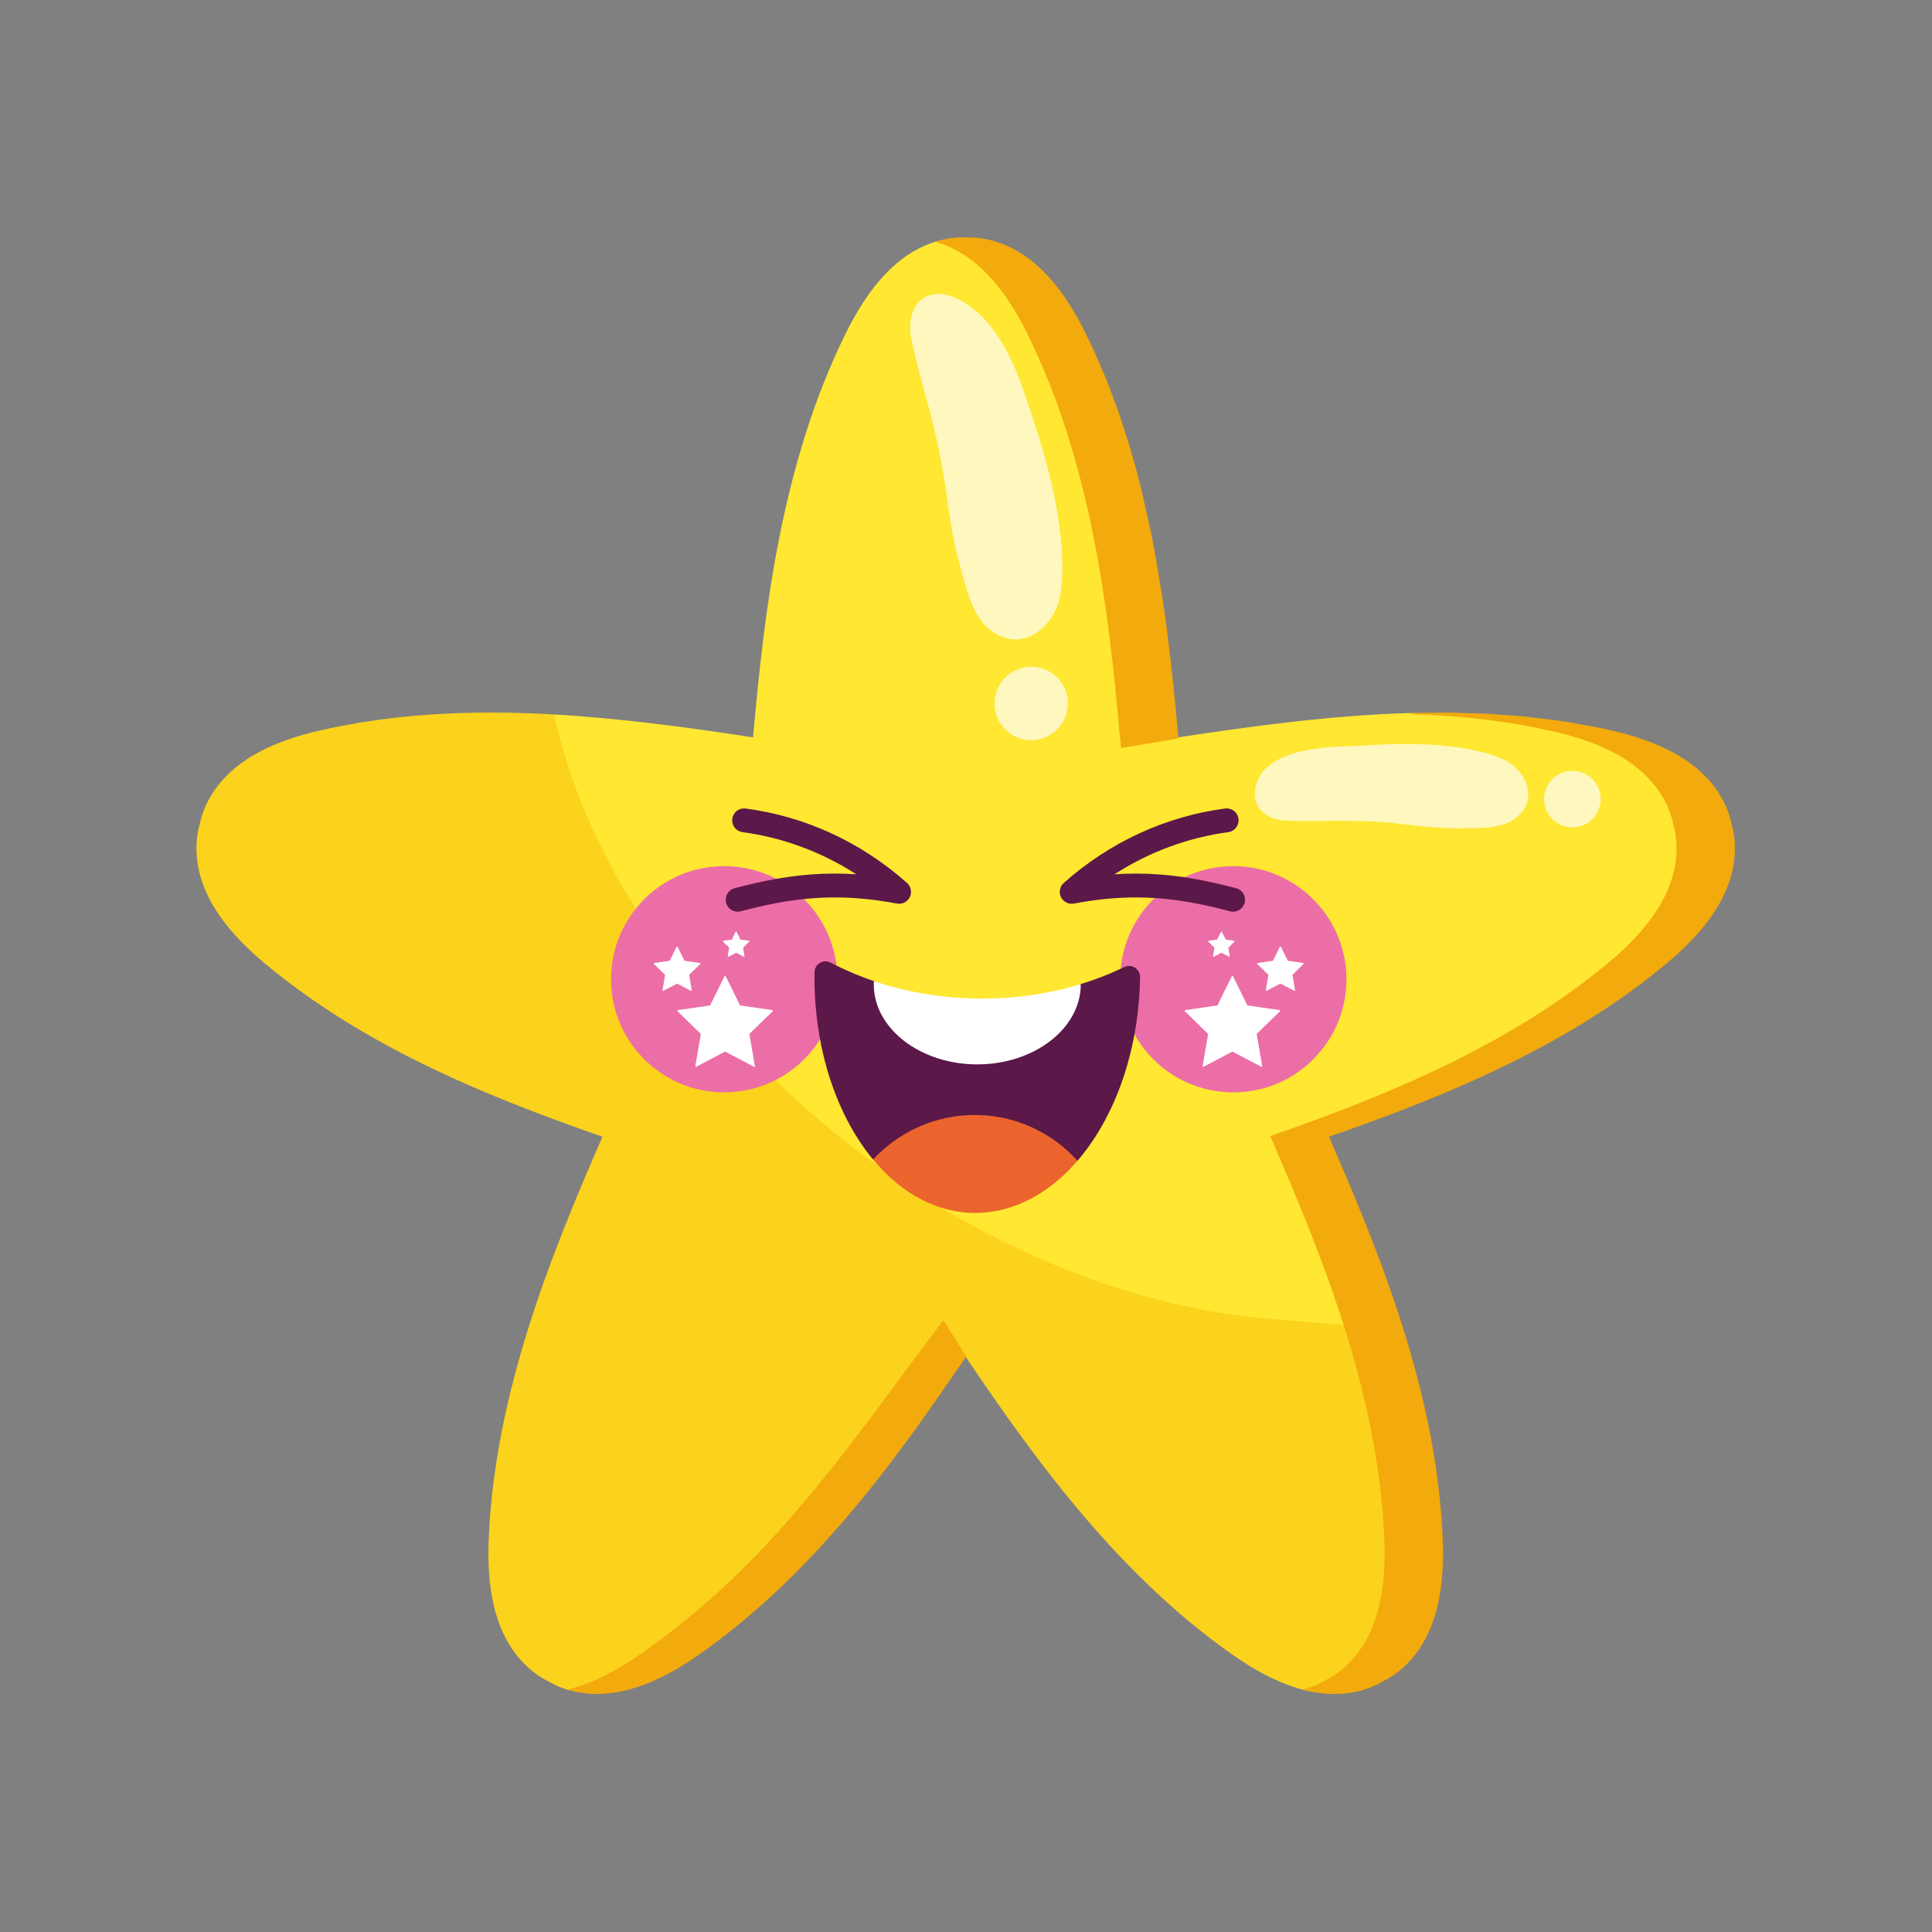 <?xml version="1.0" encoding="utf-8"?>
<!-- Generator: Adobe Illustrator 27.5.0, SVG Export Plug-In . SVG Version: 6.00 Build 0)  -->
<svg version="1.1" id="Capa_2_00000174583160797886262930000000574717726575293078_"
	 xmlns="http://www.w3.org/2000/svg" xmlns:xlink="http://www.w3.org/1999/xlink" x="0px" y="0px" viewBox="0 0 2122 2122"
	 style="enable-background:new 0 0 2122 2122;" xml:space="preserve">
<rect x="0" y="0" width="2122" height="2122" fill="#808080" stroke="none"/>
<path style="fill:#FFE732;" d="M1839.135,905.432c-2.94-14.85-9.622-29.108-19.864-42.383
	c-22.311-28.923-59.576-48.933-113.927-61.171c-48.719-10.972-99.545-17.116-155.413-18.782
	c-86.86,2.429-174.558,14.36-256.397,26.894l-61.042,10.134l-1.075-9.571c-12.324-140.044-31.354-301.388-101.588-443.897
	c-24.628-49.973-52.808-81.518-86.151-96.436c-4.724-2.112-9.523-3.898-14.261-5.306h-0.356c-4.734,1.405-9.53,3.191-14.261,5.306
	c-33.34,14.918-61.52,46.463-86.151,96.436c-70.119,142.28-89.203,303.342-101.532,443.235
	c-65.727-10.063-143.088-20.899-219.169-25.191l-0.509,0.219l-0.134,0.541c16.383,73.094,45.954,143.106,90.402,214.031l0.494,0.292
	l0.524-0.239c23.578-29.941,58.672-46.972,96.606-46.972c0.809,0,1.625,0.01,2.436,0.024c19.252,0.37,37.603,5.047,54.543,13.903
	l0.4,0.061c22.149-3.915,43.101-5.817,64.056-5.817h0.175c8.487,0,17.213,0.321,25.932,0.952l0.636-0.422l-0.248-0.721
	c-38.641-25.352-82.733-41.88-127.51-47.796c-3.14-0.414-5.929-2.026-7.854-4.538c-1.925-2.512-2.757-5.625-2.341-8.763
	c0.414-3.135,2.024-5.924,4.538-7.851c2.509-1.925,5.635-2.77,8.76-2.341c65.242,8.633,126.287,36.797,176.535,81.444
	c3.969,3.528,5.104,9.32,2.76,14.086c-2.341,4.762-7.623,7.401-12.838,6.411c-24.034-4.55-46.428-6.765-68.47-6.767
	c-11.798,0.003-23.342,0.631-35.289,1.917l-0.524,0.419l0.153,0.648c20.173,19.644,33.087,45.786,36.363,73.606l0.341,0.484
	c13.401,6.687,27.637,12.585,42.316,17.532c35.754,12,73.708,18.361,112.807,18.904c39.254,0.631,77.496-4.656,113.607-15.632
	c15.803-4.794,30.991-10.622,45.145-17.325l0.353-0.507c2.658-29.786,16.126-57.568,37.932-78.227l0.158-0.665l-0.545-0.409
	c-7.289-0.492-14.663-0.743-21.915-0.745c-22.044,0.003-44.439,2.217-68.47,6.767c-5.198,0.994-10.497-1.646-12.838-6.411
	c-2.343-4.765-1.208-10.558,2.76-14.086c50.248-44.648,111.294-72.811,176.536-81.444c3.167-0.419,6.253,0.419,8.762,2.344
	c2.512,1.924,4.122,4.714,4.536,7.851c0.858,6.475-3.715,12.441-10.192,13.298c-44.777,5.915-88.872,22.444-127.513,47.796
	l-0.249,0.721l0.633,0.422c8.719-0.631,17.445-0.952,25.937-0.952h0.19c17.562,0,34.919,1.318,53.065,4.027l0.363-0.053
	c15.966-7.698,33.121-11.776,50.984-12.119c32.86-0.568,63.965,11.569,87.634,34.348c23.668,22.78,37.052,53.411,37.681,86.256
	c0.631,32.843-11.566,63.966-34.346,87.634c-22.779,23.669-53.41,37.052-86.255,37.681c-0.804,0.014-1.608,0.024-2.409,0.024
	c-45.335,0-86.658-24.623-108.266-64.691l-0.648-0.319l-0.514,0.506c-1.988,11.147-4.485,22.083-7.437,32.56
	c-0.6,2.161-1.221,4.395-1.895,6.541c-0.617,2.151-1.291,4.304-1.966,6.45c-3.042,9.26-6.105,17.516-9.352,25.23
	c-0.453,1.031-0.903,2.078-1.355,3.126c-0.412,0.957-0.823,1.915-1.24,2.865c-0.74,1.747-1.598,3.62-2.702,5.898
	c-1.54,3.24-3.233,6.657-5.476,11.072l-0.969,1.788c-0.762,1.408-1.513,2.796-2.297,4.188c-2.725,4.943-5.763,10.015-9.284,15.5
	c-2.395,3.588-4.921,7.233-7.508,10.826c-1.649,2.222-3.518,4.738-5.413,7.077l-0.987,1.232c-0.984,1.23-1.966,2.461-2.967,3.647
	c-0.409,0.526-0.816,0.991-1.277,1.52c-31.734,37.106-71.381,57.459-111.822,57.459c-0.575,0-1.152-0.005-1.73-0.012
	c-13.92-0.224-27.749-2.821-41.101-7.717l-0.777,0.314l0.239,0.804c24.239,14.741,49.206,28.465,74.209,40.794
	c62.275,30.704,126.073,53.737,189.622,68.453c30.068,6.967,61.727,12.117,94.095,15.308c11.208,1.104,22.614,2.01,33.644,2.884
	c5.016,0.397,10.032,0.794,15.047,1.211c4.097,0.341,8.193,0.711,12.29,1.082l1.523,0.139c1.601,0.156,6.726,0.636,10.38,0.979
	l18.095,1.703l0.058,0.002l0.485-0.231l0.11-0.58c-23.542-74.365-53.937-146.645-80.609-207.617
	c120.682-41.869,258.969-97.199,370.411-189.978c42.819-35.652,66.884-70.434,73.576-106.339
	C1843.822,935.729,1843.278,919.99,1839.135,905.432z"/>
<path style="fill:#FFE732;" d="M973.27,1286.452c-4.592-4.56-9.096-9.508-13.389-14.704c-11.978-14.49-22.609-31.357-31.615-50.176
	c-0.685-1.31-1.359-2.76-2.017-4.333c-1.481-3.126-3.023-6.655-4.853-11.121c-0.721-1.688-1.413-3.505-2.022-5.108l-0.061-0.161
	c-2.368-5.988-4.402-11.995-6.08-17.081c-1.016-3.047-1.932-6.217-2.838-9.349l-0.046-0.161c-3.21-11.06-5.936-22.719-8.105-34.655
	c-0.092-0.502-0.492-0.906-0.981-0.999c-0.509-0.117-1.036,0.117-1.313,0.575c-12.047,19.757-29.357,35.652-50.056,45.966
	l-0.678,0.923l0.366,1.089c37.951,36.819,79.028,70.867,122.085,101.196l0.726,0.234l0.952-0.443
	C973.764,1287.651,973.73,1286.908,973.27,1286.452z"/>
<g>
	<path style="fill:#FBD21C;" d="M1521.73,1690.359c-3.033-72.906-17.542-149.517-44.358-234.211l-0.536-0.434l-18.095-1.703
		c-3.652-0.341-8.775-0.823-10.38-0.979l-1.527-0.139c-4.1-0.37-8.198-0.741-12.3-1.082c-5.016-0.417-10.034-0.816-15.05-1.213
		c-11.025-0.875-22.426-1.778-33.622-2.882c-32.314-3.187-63.917-8.327-93.934-15.279c-63.457-14.697-127.164-37.696-189.354-68.361
		c-24.969-12.309-49.905-26.017-74.221-40.791c-19.856-7.284-38.536-19.525-55.6-36.456
		c-42.991-30.285-83.993-64.27-121.868-101.018l-0.711-0.11c-17.593,8.765-37.388,13.182-57.118,12.814
		c-67.8-1.299-121.9-57.516-120.601-125.315c0.516-27.013,9.603-52.485,26.275-73.657l0.039-0.716
		c-44.382-70.821-73.905-140.716-90.251-213.678l-0.575-0.487c-75.876-4.278-142.913-1.727-204.945,7.805l-6.575,1.04
		c-1.242,0.202-2.482,0.407-3.722,0.616l-24.375,4.509c-0.721,0.144-1.437,0.292-2.151,0.441c-0.56,0.112-1.121,0.227-1.676,0.343
		l-11.359,2.461c-54.35,12.239-91.615,32.249-113.926,61.171c-10.243,13.279-16.931,27.547-19.859,42.358
		c-0.767,2.692-1.422,5.479-1.951,8.287c-0.227,1.216-0.434,2.444-0.614,3.678c-0.088,0.592-0.171,1.186-0.246,1.786
		c-0.081,0.641-0.156,1.284-0.227,1.932c-1.06,9.932-0.582,20.405,1.418,31.123c1.99,10.675,5.615,21.452,10.772,32.029l0.653,1.323
		c0.658,1.32,1.337,2.628,2.039,3.929c0.465,0.87,0.94,1.732,1.425,2.594c0.485,0.858,0.974,1.713,1.474,2.567
		c1.23,2.093,2.541,4.217,3.895,6.31c0.538,0.833,1.086,1.659,1.639,2.484l0.836,1.23c1.118,1.642,2.268,3.264,3.439,4.87
		c2.56,3.505,5.347,7.075,8.287,10.602c0.639,0.765,1.282,1.53,1.932,2.287l0.977,1.135c0.653,0.755,1.311,1.503,1.973,2.248
		c2.25,2.536,4.643,5.121,7.218,7.795c0.943,0.974,1.888,1.944,2.863,2.926c1.668,1.681,3.352,3.338,5.05,4.969
		c2.212,2.124,4.517,4.278,6.855,6.399c0.575,0.526,1.154,1.045,1.732,1.564c0.884,0.789,1.769,1.576,2.658,2.356l0.426,0.378
		c2.419,2.117,4.919,4.248,7.433,6.341c6.385,5.315,13.008,10.633,19.688,15.807c10.402,8.061,21.281,16.039,32.336,23.708
		c5.306,3.683,10.755,7.364,16.192,10.945c4.626,3.048,9.462,6.161,14.37,9.255c1.608,1.016,3.218,2.022,4.833,3.026
		c1.847,1.143,3.693,2.28,5.547,3.412c4.524,2.76,9.225,5.574,13.971,8.356c2.577,1.511,5.159,3.009,7.753,4.492
		c4.502,2.582,9.169,5.206,13.874,7.798c2.288,1.26,4.578,2.514,6.872,3.756c1.839,0.994,3.678,1.986,5.522,2.967l2.424,1.289
		c2.329,1.235,4.658,2.46,6.999,3.676c2.495,1.298,4.996,2.589,7.503,3.868c2.733,1.394,5.473,2.779,8.238,4.161
		c3.976,1.988,7.971,3.956,11.971,5.897l0.244,0.117c2.594,1.26,5.191,2.509,7.795,3.747l0.319,0.154
		c51.425,24.475,109.895,47.851,183.958,73.547c-57.038,130.363-118.346,282.706-124.967,441.828
		c-2.319,55.664,7.31,96.853,29.435,125.917c2.034,2.668,4.141,5.215,6.265,7.569c1.52,1.688,3.089,3.325,4.658,4.865
		c0.631,0.621,1.267,1.23,1.907,1.824c0.639,0.597,1.282,1.181,1.927,1.754c1.127,1.003,2.27,1.963,3.422,2.899
		c0.731,0.592,1.466,1.174,2.205,1.737c0.762,0.582,1.53,1.152,2.305,1.705l1.155,0.816c0.777,0.541,1.554,1.065,2.338,1.577
		c0.787,0.509,1.573,1.006,2.363,1.488c0.595,0.363,1.194,0.716,1.793,1.067c0.599,0.346,1.196,0.687,1.801,1.016
		c1.206,0.663,2.419,1.296,3.598,1.876c1.788,1.072,3.605,2.08,5.401,3.001c1.837,0.943,3.749,1.842,5.683,2.675
		c0.863,0.371,1.735,0.731,2.619,1.082c2.217,0.875,4.505,1.683,6.799,2.4c0.466,0.146,0.933,0.287,1.403,0.428l1.23,0.353
		l0.319,0.003c25.016-6.214,51.279-19.164,80.292-39.593c119.839-84.365,194.757-180.662,295.371-317.937l35.118-46.823
		l23.557,38.019l0.521,0.295l0.409-0.144c79.964,119.145,170.719,241.093,292.166,326.589c1.632,1.15,3.281,2.295,4.943,3.427
		c0.558,0.383,1.118,0.76,1.676,1.135c1.118,0.755,2.244,1.506,3.379,2.254l2.134,1.393c1.427,0.925,2.87,1.844,4.319,2.755
		c0.726,0.454,1.454,0.909,2.185,1.357c0.585,0.361,1.172,0.721,1.759,1.077c1.767,1.072,3.542,2.129,5.338,3.17
		c1.196,0.692,2.399,1.379,3.605,2.053l1.818,1.011c1.215,0.67,2.436,1.33,3.661,1.983c1.839,0.977,3.693,1.932,5.554,2.865
		c1.245,0.624,2.492,1.233,3.746,1.834c3.198,1.53,6.395,2.972,9.501,4.283c0.636,0.268,1.279,0.536,1.922,0.799
		c1.281,0.526,2.57,1.04,3.864,1.542c2.592,1.004,5.218,1.954,7.803,2.826c3.308,1.113,6.635,2.124,9.888,3.003
		c1.328,0.361,2.66,0.701,3.99,1.026c0.489,0.119,0.977,0.234,1.466,0.346l0.383,0.088l1.067,0.241l0.005,0.002l0.137,0.015
		l0.609-0.487l-0.473-0.745l-1.094-0.249l-0.329-0.076c7.413-2.282,14.426-5.396,20.845-9.252
		c13.579-6.699,25.618-16.865,35.783-30.217C1514.419,1787.212,1524.049,1746.023,1521.73,1690.359z M469.821,1170.477
		L469.821,1170.477L469.821,1170.477z"/>
</g>
<path style="fill:#F3AA0C;" d="M1293.45,801.452l-0.334-3.669c-0.526-5.803-1.062-11.603-1.617-17.435
	c-0.446-4.677-0.901-9.352-1.369-14.064c-0.319-3.22-0.643-6.438-0.974-9.656l-0.5-4.828c-1.393-13.354-2.843-26.331-4.31-38.572
	c-0.984-8.219-2-16.312-3.021-24.066c-0.29-2.212-0.584-4.421-0.884-6.628l-2.921-20.711l-7.885-48.461
	c-0.088-0.509-0.18-1.013-0.273-1.518l-3.959-20.933c-0.122-0.638-0.249-1.274-0.375-1.903l-1.408-6.982l-10.061-44.672
	c-0.568-2.292-1.143-4.582-1.722-6.872l-4.507-17.123l-7.812-27.091l-10.955-33.552l-10.232-27.696
	c-0.278-0.709-0.555-1.42-0.836-2.127l-3.963-9.871l-11.693-27.033c-0.431-0.948-0.867-1.898-1.306-2.846l-1.691-3.639
	c-2.005-4.281-4.083-8.605-6.173-12.85c-18.392-37.318-38.533-64.034-61.576-81.676c-0.543-0.412-1.084-0.824-1.632-1.233
	c-7.347-5.449-15.067-10-22.943-13.527c-13.937-6.231-27.99-9.415-41.776-9.462c-0.461-0.003-0.919,0.003-1.377,0.005
	c-0.911,0.009-1.824,0.034-2.684,0.07l-4.008-0.075l-5.434,0.173l-6.39,0.611c-0.468,0.058-0.93,0.122-1.398,0.192l-1.493,0.224
	c-0.543,0.09-1.084,0.181-1.623,0.278l-1.271,0.234c-0.953,0.18-1.912,0.38-2.916,0.602c-2.334,0.519-4.716,1.138-7.106,1.846
	l-0.427,0.602l0.446,0.587c4.687,1.393,9.432,3.162,14.104,5.252c33.067,14.794,61.047,46.146,85.542,95.846
	c70.139,142.317,89.152,303.525,101.469,443.471l1.15,10.241l0.243,0.427l0.375,0.127l0.102-0.007l61.69-10.241l0.519-0.672
	L1293.45,801.452z"/>
<path style="fill:#F3AA0C;" d="M1036.739,1450.623l-0.504-0.295l-0.526,0.248l-35.669,47.561
	c-100.545,137.181-175.403,233.403-295.086,317.661c-28.886,20.336-55.016,33.225-79.88,39.403l-0.472,0.597l0.458,0.609
	l8.124,1.947c1.021,0.202,2.051,0.392,3.091,0.565l7.325,1.001l0.053,0.007l3.045,0.278c2.984,0.238,6.085,0.392,9.154,0.358
	c1.722,0,3.479-0.039,5.228-0.114c9.783-0.426,19.987-2.063,30.336-4.865c2.434-0.658,4.933-1.396,7.428-2.195
	c0.823-0.266,1.644-0.534,2.461-0.809c3.839-1.294,7.763-2.765,11.666-4.368c0.644-0.263,1.282-0.531,1.925-0.799
	c3.104-1.311,6.3-2.753,9.501-4.283c1.25-0.602,2.5-1.211,3.744-1.834c1.535-0.77,3.064-1.557,4.584-2.355l1.61-0.853
	c1.011-0.541,2.02-1.084,3.02-1.639c0.826-0.453,1.649-0.916,2.468-1.379c0.77-0.431,1.535-0.87,2.299-1.308
	c1.006-0.582,2.01-1.167,3.008-1.759c0.641-0.38,1.282-0.762,1.917-1.147c6.94-4.176,14.163-8.899,21.464-14.039
	c1.52-1.07,3.035-2.146,4.541-3.225l0.592-0.422c1.422-1.023,2.838-2.046,4.251-3.077l0.858-0.624
	c1.396-1.021,2.784-2.041,4.17-3.069l0.724-0.538c1.42-1.057,2.84-2.117,4.248-3.184l0.185-0.139
	c1.435-1.084,2.863-2.176,4.287-3.267l0.663-0.507c1.379-1.06,2.753-2.126,4.122-3.193l0.777-0.604
	c1.372-1.077,2.741-2.153,4.105-3.237l0.67-0.534c1.396-1.108,2.784-2.217,4.165-3.332l0.137-0.11
	c1.393-1.125,2.782-2.255,4.168-3.391l0.697-0.57c1.327-1.094,2.653-2.19,3.978-3.289l0.814-0.677
	c1.308-1.094,2.619-2.19,3.924-3.293l0.731-0.624c2.758-2.334,5.498-4.69,8.224-7.064l0.641-0.558
	c1.296-1.127,2.587-2.263,3.876-3.403l0.809-0.716c1.274-1.131,2.543-2.261,3.812-3.399l0.716-0.646
	c1.306-1.171,2.609-2.348,4.01-3.622c1.335-1.218,2.665-2.441,3.993-3.666l0.621-0.57c1.254-1.162,2.511-2.331,3.761-3.5
	l0.848-0.794c1.238-1.162,2.475-2.326,3.708-3.496l0.624-0.594c1.269-1.208,2.536-2.417,3.798-3.633l0.168-0.163
	c1.291-1.24,2.575-2.487,3.864-3.739l0.653-0.636c1.213-1.186,2.426-2.378,3.637-3.572l0.814-0.804
	c1.206-1.194,2.409-2.39,3.61-3.591l0.66-0.665c1.252-1.252,2.499-2.51,3.813-3.837c1.252-1.271,2.5-2.543,3.747-3.82l0.691-0.714
	c1.189-1.22,2.373-2.441,3.552-3.666l0.763-0.792c1.184-1.23,2.36-2.461,3.537-3.698l0.641-0.675
	c2.484-2.616,4.96-5.249,7.418-7.895l0.631-0.674c1.166-1.26,2.331-2.521,3.495-3.786l0.706-0.772
	c1.174-1.279,2.344-2.563,3.513-3.847l0.536-0.595c1.162-1.274,2.316-2.555,3.564-3.941l0.2-0.226c1.184-1.316,2.363-2.638,3.574-4
	l0.58-0.653c1.135-1.277,2.263-2.555,3.42-3.871l0.706-0.801c1.14-1.304,2.28-2.604,3.454-3.954l4.139-4.785
	c1.14-1.325,2.28-2.655,3.479-4.063l0.65-0.76c1.113-1.306,2.222-2.616,3.33-3.929l0.619-0.733c1.145-1.354,2.285-2.714,3.428-4.08
	l0.397-0.475c1.179-1.413,2.356-2.828,3.622-4.36c1.153-1.391,2.3-2.784,3.479-4.222l0.558-0.68c1.077-1.316,2.151-2.633,3.279-4.02
	l0.689-0.848c1.101-1.357,2.202-2.719,3.301-4.083l0.534-0.66c1.067-1.333,2.139-2.665,3.198-3.995l0.114-0.141l0.105-0.132
	c1.13-1.417,2.258-2.835,3.403-4.282l0.497-0.629c1.077-1.362,2.151-2.729,3.232-4.1l4.404-5.642
	c1.467-1.888,2.933-3.786,4.392-5.681l6.682-8.736c1.053-1.382,2.1-2.767,3.194-4.214l0.402-0.536
	c1.099-1.454,2.19-2.909,3.359-4.472c1.13-1.511,2.26-3.023,3.4-4.56l4.032-5.44c1.087-1.469,2.168-2.938,3.301-4.483l3.52-4.821
	l0.08-0.117l0.107-0.134l3.208-4.416l0.09-0.129l10.779-15.018l0.134-0.19c1.045-1.469,2.087-2.938,3.128-4.411l4.007-5.681
	l0.09-0.127l37.854-54.711l0.017-0.679L1036.739,1450.623z"/>
<path style="fill:#F3AA0C;" d="M1905.201,923.113c-0.073-0.86-0.159-1.715-0.253-2.565v-0.002c-0.229-2.013-0.521-4.025-0.867-5.981
	c-0.132-0.743-0.275-1.481-0.422-2.219l-0.117-0.553c-0.148-0.706-0.299-1.406-0.465-2.102l-0.149-0.634
	c-0.268-1.104-0.555-2.2-0.858-3.281l-0.09-0.319c-2.938-14.857-9.623-29.125-19.866-42.407
	c-22.311-28.923-59.578-48.933-113.929-61.171c-1.201-0.27-2.402-0.538-3.603-0.801l-10.502-2.224l-29.778-5.443
	c-1.206-0.194-2.409-0.387-3.612-0.575l-14.115-2.08l-37.06-4.251l-37.264-2.636l-37.981-1.154
	c-3.164-0.036-6.328-0.061-9.493-0.068l-0.507-0.003l-34.343,0.453l-0.604,0.624l0.607,0.624
	c55.754,1.664,106.502,7.798,155.142,18.753c54.054,12.17,91.086,32.032,113.211,60.714c10.129,13.128,16.733,27.22,19.647,41.939
	c4.098,14.378,4.633,29.934,1.593,46.236c-6.636,35.608-30.563,70.151-73.147,105.608
	c-111.483,92.818-249.931,148.121-370.659,189.98l-0.368,0.338v0.502c26.729,61.07,57.23,133.552,80.836,208.109
	c26.782,84.589,41.274,161.094,44.3,233.89c2.307,55.361-7.238,96.285-29.182,125.108c-10.046,13.196-21.936,23.24-35.386,29.876
	c-7.011,4.212-14.692,7.51-22.828,9.81l-0.453,0.609l0.473,0.594c1.235,0.309,2.473,0.599,3.71,0.877l0.227,0.049l1.83,0.392
	c0.599,0.124,1.198,0.243,1.856,0.373l0.229,0.044l0.003-0.003l0.024,0.005c0.714,0.139,1.43,0.27,2.149,0.397l0.026,0.004
	l1.803,0.307c0.624,0.1,1.249,0.197,1.968,0.304l3.569,0.48l0.219,0.027l1.673,0.188c0.453,0.051,0.908,0.097,1.396,0.144
	l8.787,0.526c0.538,0.015,1.077,0.025,1.647,0.032l1.995,0.003l0.344-0.003c0.572-0.005,1.142-0.014,1.749-0.027l2.292-0.078
	c0.582-0.025,1.169-0.056,1.781-0.093l0.431-0.027c0.572-0.037,1.147-0.076,1.813-0.127c0.545-0.044,1.089-0.09,1.629-0.139
	c0.543-0.048,1.082-0.102,1.62-0.161c1.072-0.114,2.132-0.241,3.187-0.38c2.08-0.277,4.161-0.611,6.185-0.996l1.138-0.221
	c0.75-0.151,1.498-0.309,2.239-0.475c1.111-0.248,2.21-0.509,3.296-0.789c0.724-0.188,1.445-0.38,2.154-0.582l1.067-0.305
	c7.907-2.311,15.396-5.571,22.212-9.664c6.531-3.223,12.76-7.276,18.516-12.049c0.843-0.701,1.681-1.42,2.512-2.158l1.104-0.991
	c1.474-1.348,2.936-2.763,4.343-4.202c3.245-3.325,6.378-6.965,9.309-10.816c19.981-26.248,29.72-62.144,29.773-109.737
	l-0.005-2.044c-0.005-1.361-0.02-2.719-0.041-4.073c-0.051-3.279-0.151-6.662-0.292-10.063c-0.076-1.822-0.161-3.644-0.251-5.464
	l-0.989-16.309l-1.927-22.11c-1.181-11.542-2.65-23.296-4.37-34.935c-0.524-3.554-1.072-7.103-1.642-10.648
	c-0.38-2.363-0.77-4.724-1.171-7.084c-0.4-2.358-0.811-4.716-1.23-7.074c-0.422-2.355-0.85-4.709-1.289-7.062
	c-0.863-4.604-1.788-9.345-2.753-14.095c-0.239-1.174-0.48-2.346-0.723-3.518c-0.941-4.521-1.959-9.247-3.028-14.046l-0.792-3.505
	c-1.065-4.67-2.163-9.335-3.294-13.993c-0.565-2.331-1.142-4.658-1.725-6.984c-1.71-6.836-3.549-13.864-5.461-20.891l-0.95-3.474
	c-24.37-88.375-59.262-172.677-93.372-250.635c25.489-8.843,48.375-17.128,69.947-25.323l1.471-0.56
	c1.571-0.597,3.138-1.196,4.709-1.798l1.425-0.548c15.223-5.857,29.985-11.757,43.875-17.537l3.018-1.257
	c7.376-3.087,14.785-6.256,22.015-9.418l0.745-0.329c4.509-1.976,9.001-3.973,13.483-5.998l2.254-1.018
	c1.53-0.694,3.062-1.388,4.587-2.09c2.139-0.979,4.273-1.966,6.404-2.955c7.873-3.659,15.732-7.415,23.496-11.23
	c1.437-0.707,2.877-1.421,4.309-2.131l2.446-1.218c1.654-0.826,3.306-1.656,4.957-2.492c2.824-1.43,5.647-2.872,8.458-4.329
	c6.017-3.108,12.051-6.302,17.937-9.493c3.138-1.7,6.265-3.42,9.383-5.152c4.714-2.624,9.318-5.235,13.688-7.762l2.792-1.62
	c1.383-0.806,2.769-1.617,4.151-2.434l2.65-1.566c1.545-0.919,3.087-1.842,4.626-2.77c0.974-0.587,1.954-1.177,2.926-1.769
	c1.133-0.687,2.263-1.381,3.394-2.073l2.134-1.311c1.145-0.711,2.29-1.42,3.432-2.134c5.218-3.254,10.499-6.628,15.698-10.031
	l3.583-2.361c1.05-0.697,2.1-1.394,3.148-2.095c3.145-2.105,6.275-4.234,9.391-6.382c1.243-0.853,2.483-1.715,3.715-2.577
	c6.431-4.485,12.874-9.13,19.154-13.808c3.157-2.353,6.3-4.728,9.423-7.132c2.085-1.605,4.161-3.218,6.226-4.848
	c5.177-4.073,10.346-8.256,15.359-12.429c2.607-2.171,5.184-4.37,7.654-6.539c1.528-1.337,3.048-2.694,4.568-4.073l1.51-1.381
	c1.006-0.924,2.012-1.859,3.011-2.799c2.575-2.426,5.067-4.852,7.433-7.238c0.952-0.962,1.897-1.929,2.84-2.904
	c1.501-1.559,2.984-3.133,4.448-4.728c0.848-0.926,1.691-1.859,2.528-2.797c1.04-1.169,2.068-2.346,3.092-3.537
	c0.762-0.891,1.518-1.785,2.266-2.687c18.494-22.273,30.01-45.035,34.226-67.656
	C1905.453,942.219,1905.994,932.428,1905.201,923.113z"/>
<path style="fill:#FEF7BE;" d="M1136.758,466.631c-1.099-3.325-2.2-6.692-3.308-10.09c-13.971-42.77-29.805-91.245-66.884-119.215
	c-9.155-6.909-32.516-21.73-51.691-10.234c-15.16,9.089-16.974,29.912-13.919,44.982c4.066,20.049,9.554,40.28,14.862,59.849
	c3.99,14.699,8.112,29.898,11.6,44.899c4.95,21.299,8.321,38.94,10.607,55.516l0.351,2.531c3.829,27.8,7.788,56.546,15.418,84.061
	c0.775,2.792,1.552,5.725,2.356,8.755c5.491,20.711,12.324,46.489,27.415,60.708c9.766,9.201,20.67,13.939,31.651,13.939
	c4.378,0,8.767-0.753,13.099-2.276c18.775-6.604,33.54-26.455,36.743-49.4C1173.467,590.395,1150.936,509.493,1136.758,466.631z"/>
<path style="fill:#FEF7BE;" d="M1157.564,740.916c-17.496-13.744-42.901-10.692-56.646,6.797
	c-13.744,17.491-10.695,42.901,6.797,56.643c7.179,5.642,15.854,8.628,24.843,8.628c1.622,0,3.252-0.097,4.887-0.292
	c10.699-1.284,20.255-6.658,26.913-15.13C1178.103,780.073,1175.055,754.66,1157.564,740.916z"/>
<path style="fill:#FEF7BE;" d="M1678.485,870.002c-1.267-15.271-13.179-30.134-29.644-36.979
	c-43.135-17.944-107.598-16.899-142.178-14.677c-6.84,0.439-13.82,0.706-20.57,0.967c-16.468,0.634-33.498,1.289-50.012,4.463
	c-30.76,5.902-49.481,17.944-55.642,35.783c-3.574,10.349-2.738,20.224,2.355,27.808c5.427,8.083,15.394,13.099,27.337,13.761
	c15.678,0.872,31.774,0.721,47.335,0.567c11.676-0.109,23.756-0.229,35.566,0.095c16.76,0.451,30.507,1.366,43.262,2.884
	l1.895,0.227c20.173,2.402,40.989,4.884,61.678,4.884c1.264,0,2.528-0.01,3.793-0.029c2.215-0.034,4.538-0.041,6.938-0.051
	c16.465-0.058,36.96-0.132,50.484-8.607C1673.332,893.425,1679.51,882.382,1678.485,870.002z"/>
<path style="fill:#FEF7BE;" d="M1751.807,858.911c-10.368-13.654-29.915-16.332-43.576-5.964
	c-6.616,5.023-10.88,12.324-12.007,20.553c-1.125,8.231,1.02,16.406,6.044,23.025c6.109,8.046,15.406,12.282,24.806,12.282
	c6.553,0,13.16-2.061,18.77-6.319c6.616-5.023,10.879-12.324,12.007-20.553C1758.977,873.705,1756.83,865.527,1751.807,858.911z"/>
<path style="fill:#EC6EA6;" d="M1478.814,1073.176c-1.298-67.681-56.77-121.849-124.171-121.849c-0.804,0-1.61,0.007-2.416,0.022
	c-18.044,0.348-35.372,4.465-51.501,12.241l-1.824,0.882l2.003,0.297c17.228,2.57,35.176,6.385,56.489,12.005
	c6.317,1.661,10.1,8.156,8.436,14.475c-0.806,3.06-2.755,5.625-5.491,7.218c-2.735,1.591-5.927,2.027-8.986,1.218
	c-31.757-8.361-56.95-12.833-81.69-14.502l-0.273-0.02l-0.198,0.188c-22.024,20.87-35.632,48.933-38.317,79.021l-0.097,1.086
	l0.987-0.468c1.188-0.563,2.372-1.13,3.547-1.705c3.442-1.678,7.403-1.466,10.614,0.57c3.197,2.029,5.074,5.52,5.021,9.342
	c-0.022,0.762-0.036,1.535-0.051,2.309c-0.026,1.466-0.053,2.94-0.134,4.407l-0.007,0.246c-0.061,2.132-0.122,4.263-0.241,6.351
	c-0.058,1.771-0.176,3.539-0.292,5.313l-0.013,0.217c-0.73,11.164-1.951,22.414-3.634,33.427l-1.108,6.657l-0.375,2.124l0.105,0.193
	c21.827,40.475,63.564,65.347,109.362,65.344c0.806,0,1.622-0.01,2.434-0.024c33.177-0.636,64.119-14.153,87.13-38.063
	C1467.13,1137.792,1479.45,1106.353,1478.814,1073.176z"/>
<polygon style="fill:#FFFFFF;" points="1406.171,1109.897 1405.669,1109.473 1370.083,1104.302 1354.171,1072.058 1353.05,1072.058 
	1337.136,1104.302 1301.55,1109.473 1301.048,1109.897 1301.204,1110.535 1326.955,1135.637 1320.877,1171.081 1321.126,1171.69 
	1321.781,1171.739 1353.61,1155.003 1385.437,1171.739 1385.727,1171.809 1386.093,1171.69 1386.341,1171.081 1380.263,1135.637 
	1406.015,1110.535 "/>
<polygon style="fill:#FFFFFF;" points="1431.93,1058.139 1431.428,1057.714 1414.475,1055.249 1406.894,1039.89 1405.774,1039.89 
	1398.195,1055.249 1381.243,1057.714 1380.741,1058.139 1380.897,1058.777 1393.162,1070.733 1390.268,1087.617 1390.517,1088.226 
	1391.172,1088.275 1406.334,1080.301 1421.496,1088.275 1421.786,1088.345 1422.151,1088.226 1422.4,1087.617 1419.505,1070.733 
	1431.774,1058.777 "/>
<polygon style="fill:#FFFFFF;" points="1355.991,1033.724 1355.489,1033.3 1346.22,1031.953 1342.076,1023.554 1340.955,1023.554 
	1336.811,1031.953 1327.542,1033.3 1327.04,1033.724 1327.196,1034.362 1333.903,1040.901 1332.319,1050.134 1332.568,1050.742 
	1333.223,1050.791 1341.515,1046.431 1349.808,1050.791 1350.098,1050.862 1350.463,1050.742 1350.712,1050.134 1349.128,1040.901 
	1355.834,1034.362 "/>
<path style="fill:#EC6EA6;" d="M918.785,1060.881c-3.308-28.102-16.354-54.509-36.729-74.351l-0.211-0.204l-0.29,0.029
	c-20.736,2.239-41.805,6.351-68.317,13.332c-6.322,1.676-12.814-2.119-14.478-8.438c-1.666-6.319,2.12-12.813,8.436-14.475
	c16.996-4.483,31.459-7.728,45.515-10.215l1.802-0.319l-1.622-0.848c-17.115-8.945-35.652-13.671-55.098-14.044
	c-39.294-0.69-75.722,16.533-100.046,47.425c-16.843,21.387-26.02,47.116-26.543,74.402c-0.636,33.177,11.685,64.617,34.694,88.524
	c23.011,23.91,53.953,37.427,87.13,38.063c0.792,0.014,1.583,0.022,2.378,0.022c19.179,0,38.256-4.466,55.32-12.968
	c21.016-10.468,38.589-26.606,50.823-46.667l0.122-0.202l-0.419-2.331c-0.616-3.586-1.174-7.189-1.661-10.721
	c-0.565-3.766-1.018-7.718-1.42-11.22c-0.241-1.693-0.424-3.462-0.55-5.289c-0.246-2.09-0.431-4.18-0.617-6.327
	c-0.918-11.827-1.291-24.029-1.108-36.268c0.056-3.793,2.031-7.211,5.286-9.14c3.279-1.947,7.253-2.039,10.639-0.251
	c2.002,1.057,4.027,2.092,6.068,3.111l1.033,0.516L918.785,1060.881z"/>
<g>
	<polygon style="fill:#FFFFFF;" points="848.973,1109.897 848.471,1109.473 812.885,1104.302 796.971,1072.058 795.85,1072.058 
		779.935,1104.302 744.349,1109.473 743.847,1109.897 744.004,1110.535 769.755,1135.637 763.677,1171.081 763.925,1171.69 
		764.581,1171.739 796.41,1155.003 828.24,1171.739 828.529,1171.809 828.895,1171.69 829.143,1171.081 823.065,1135.637 
		848.817,1110.535 	"/>
	<polygon style="fill:#FFFFFF;" points="759.504,1088.226 759.753,1087.617 756.858,1070.733 769.124,1058.777 769.28,1058.139 
		768.778,1057.714 751.826,1055.249 744.247,1039.89 743.687,1039.541 743.127,1039.89 735.545,1055.249 718.593,1057.714 
		718.091,1058.139 718.247,1058.777 730.515,1070.733 727.619,1087.617 727.867,1088.226 728.232,1088.345 728.522,1088.275 
		743.687,1080.301 758.849,1088.275 	"/>
	<polygon style="fill:#FFFFFF;" points="800.893,1040.901 799.309,1050.134 799.557,1050.742 799.923,1050.862 800.213,1050.791 
		808.505,1046.431 816.795,1050.791 817.45,1050.742 817.699,1050.134 816.118,1040.901 822.824,1034.362 822.98,1033.724 
		822.479,1033.3 813.209,1031.953 809.066,1023.554 808.505,1023.205 807.945,1023.554 803.799,1031.953 794.53,1033.3 
		794.028,1033.724 794.184,1034.362 	"/>
</g>
<path style="fill:#5B1849;" d="M1365.686,981.634c-1.761-3.021-4.592-5.177-7.975-6.068c-21.357-5.63-39.349-9.452-56.621-12.029
	c-18.209-2.719-35.627-4.041-53.25-4.041h-0.19c-7.741,0-15.678,0.265-23.625,0.789c38-24.509,81.162-40.502,124.982-46.29
	c7.157-0.948,12.212-7.542,11.264-14.699c-0.458-3.469-2.239-6.551-5.016-8.68c-2.772-2.124-6.204-3.035-9.683-2.589
	c-65.491,8.667-126.765,36.935-177.201,81.751c-4.387,3.898-5.642,10.3-3.052,15.566c2.589,5.265,8.402,8.188,14.192,7.089
	c23.951-4.538,46.273-6.745,68.236-6.748c7.225,0.003,14.57,0.251,21.832,0.74c24.657,1.664,49.778,6.127,81.456,14.468
	c1.111,0.292,2.239,0.439,3.359,0.439c2.287,0,4.543-0.607,6.573-1.788c3.021-1.761,5.177-4.594,6.071-7.978
	C1367.927,988.185,1367.447,984.657,1365.686,981.634z"/>
<path style="fill:#EC642D;" d="M1183.939,1273.539c-26.107-28.551-61.449-46.144-99.515-49.54
	c-47.057-4.312-92.955,13.235-125.956,48.114l-0.027,0.826c4.322,5.235,8.867,10.229,13.513,14.843
	c17.111,16.989,35.942,29.328,55.968,36.672c13.483,4.948,27.449,7.569,41.51,7.795c0.585,0.007,1.164,0.012,1.749,0.012
	c40.811,0,80.797-20.509,112.772-57.898L1183.939,1273.539z"/>
<path style="fill:#5B1849;" d="M1246.592,1062.803c-3.571-2.271-7.995-2.501-11.829-0.638c-1.172,0.575-2.351,1.138-3.535,1.7
	c-14.097,6.675-29.228,12.483-44.969,17.257l-0.443,0.592c-0.368,47.474-50.801,86.098-112.426,86.098
	c-61.992,0-112.426-38.843-112.426-86.585c0-0.911,0-1.822,0.061-2.731l-0.422-0.636c-14.624-4.926-28.809-10.804-42.158-17.464
	c-2.031-1.013-4.046-2.044-6.041-3.096c-3.769-1.993-8.202-1.893-11.856,0.278c-3.632,2.153-5.837,5.966-5.897,10.195
	c-0.185,12.277,0.19,24.519,1.113,36.39c0.185,2.165,0.37,4.265,0.619,6.339c0.124,1.829,0.312,3.627,0.556,5.332
	c0.399,3.496,0.853,7.459,1.42,11.24c0.487,3.537,1.048,7.155,1.669,10.758l0.378,2.107c2.178,11.988,4.921,23.71,8.149,34.838
	l0.046,0.161c0.896,3.106,1.825,6.317,2.86,9.42c1.681,5.094,3.72,11.12,6.115,17.172l0.056,0.146
	c0.651,1.715,1.326,3.488,2.047,5.172c1.841,4.495,3.394,8.051,4.874,11.167c0.663,1.59,1.354,3.079,2.049,4.409
	c9.055,18.916,19.768,35.914,31.844,50.516l0.458,0.227l0.475-0.195c32.743-34.599,78.317-51.966,124.938-47.729
	c37.756,3.367,72.808,20.819,98.707,49.14l0.479,0.176l0.499-0.242c0.422-0.484,0.846-0.969,1.252-1.496
	c0.992-1.176,1.983-2.412,2.972-3.651l0.984-1.23c1.907-2.356,3.786-4.884,5.449-7.123c2.599-3.613,5.135-7.27,7.542-10.88
	c3.542-5.518,6.595-10.614,9.33-15.574c0.784-1.396,1.54-2.789,2.304-4.204l0.977-1.801c2.259-4.438,3.954-7.866,5.496-11.11
	c1.111-2.295,1.978-4.185,2.726-5.944c0.412-0.948,0.826-1.908,1.24-2.868c0.448-1.045,0.899-2.087,1.352-3.125
	c3.267-7.754,6.339-16.041,9.393-25.34c0.682-2.163,1.362-4.329,1.973-6.475c0.677-2.151,1.301-4.394,1.917-6.618
	c2.948-10.461,5.454-21.435,7.45-32.624l1.449-8.587c1.688-11.06,2.914-22.343,3.644-33.542l0.014-0.219
	c0.119-1.786,0.237-3.569,0.295-5.337c0.119-2.085,0.18-4.229,0.241-6.37l0.007-0.231c0.08-1.464,0.107-2.953,0.134-4.436
	c0.015-0.77,0.03-1.54,0.051-2.309C1252.254,1068.959,1250.159,1065.066,1246.592,1062.803z"/>
<path style="fill:#FFFFFF;" d="M1186.812,1081.22l-0.553-0.097c-35.995,10.938-74.144,16.175-113.228,15.579
	c-38.972-0.541-76.797-6.88-112.431-18.841l-0.543,0.073l-0.275,0.475c-0.065,0.938-0.065,1.878-0.065,2.819
	c0,48.431,50.994,87.832,113.673,87.832c62.307,0,113.301-39.179,113.673-87.335L1186.812,1081.22z"/>
<path style="fill:#5B1849;" d="M996.22,969.778c-50.434-44.816-111.71-73.084-177.198-81.751c-3.479-0.448-6.911,0.458-9.686,2.589
	c-2.777,2.129-4.558,5.211-5.016,8.677c-0.458,3.469,0.46,6.909,2.589,9.683c2.127,2.777,5.211,4.558,8.677,5.018
	c43.817,5.788,86.979,21.781,124.979,46.29c-7.949-0.524-15.883-0.789-23.623-0.789h-0.175c-21.026,0-42.053,1.91-64.275,5.837
	c-14.091,2.492-28.585,5.744-45.613,10.234c-3.383,0.892-6.214,3.047-7.975,6.068c-1.762,3.023-2.242,6.551-1.352,9.932
	c0.894,3.383,3.05,6.217,6.071,7.978c2.029,1.181,4.285,1.788,6.572,1.788c1.121,0,2.249-0.146,3.36-0.439
	c26.458-6.967,47.469-11.067,68.131-13.296c11.905-1.284,23.403-1.91,35.157-1.912c21.961,0.003,44.283,2.21,68.236,6.748
	c5.798,1.099,11.602-1.824,14.192-7.089C1001.862,980.078,1000.607,973.676,996.22,969.778z"/>
</svg>

